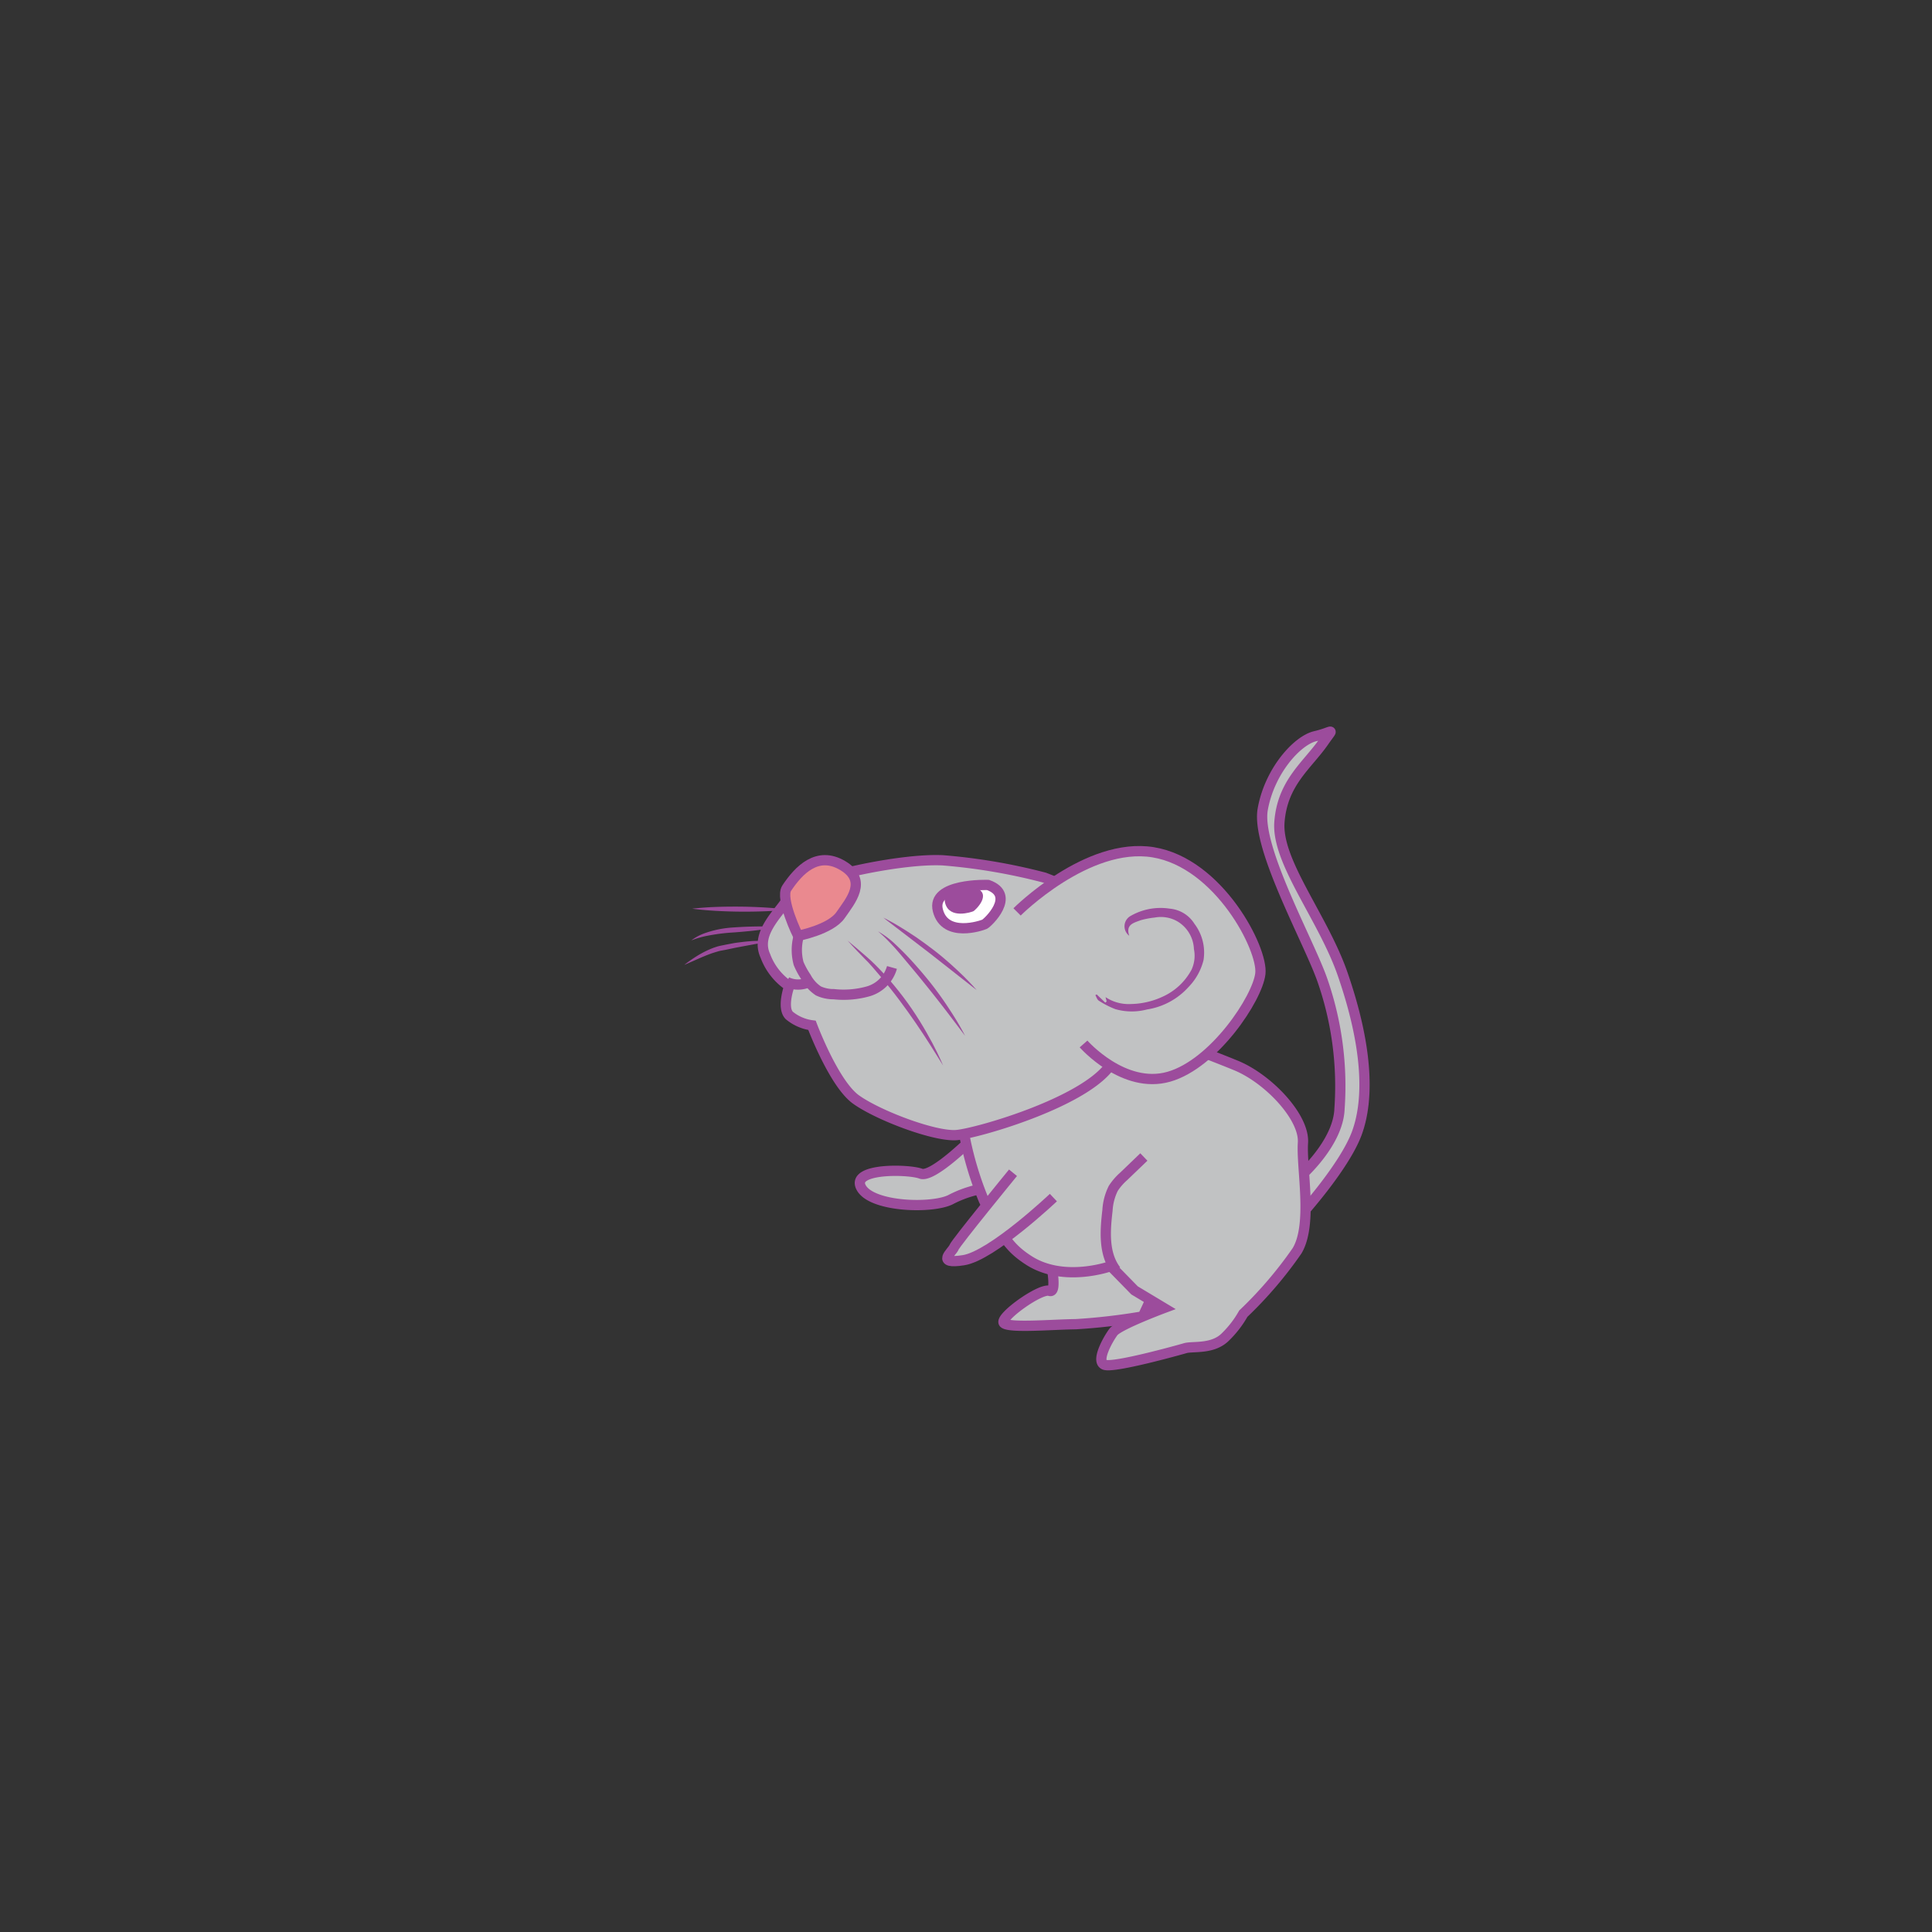 <svg id="word" xmlns="http://www.w3.org/2000/svg" viewBox="0 0 160 160"><rect x="0" y="0" width="160" height="160" fill="#333333" stroke="none"/><defs><style>.cls-1{fill:#9c4c9c;}.cls-2{fill:#c1c2c3;}.cls-2,.cls-3,.cls-4,.cls-5{stroke:#9c4c9c;stroke-miterlimit:10;stroke-width:0.85px;}.cls-3{fill:#fff;}.cls-4{fill:#ea898f;}.cls-5{fill:none;}</style></defs><path class="cls-1" d="M65.111,75.759a.73.73,0,0,0-.262-.2A1.782,1.782,0,0,0,64,75.438c-.736.041-1.731.069-2.719.06s-1.98-.055-2.721-.115-1.236-.131-1.236-.131.495-.059,1.238-.107,1.733-.069,2.723-.061,1.976.054,2.724.118a1.744,1.744,0,0,1,.88.287.768.768,0,0,1,.177.192Z"/><path class="cls-1" d="M64.371,76.585a.649.649,0,0,1-.259.191,3.191,3.191,0,0,1-.823.184c-.679.1-1.591.191-2.5.259a16.1,16.1,0,0,0-2.45.326,7.509,7.509,0,0,0-.787.226l-.3.108a4.169,4.169,0,0,1,1.012-.56,8.6,8.6,0,0,1,2.489-.512c.916-.066,1.826-.088,2.514-.083a3.979,3.979,0,0,0,.814-.024A.753.753,0,0,0,64.371,76.585Z"/><path class="cls-1" d="M63.492,78.124s0,.05.056.022.047-.1-.048-.105a2.289,2.289,0,0,0-.357.041l-.472.078-1.178.217-.656.125-.686.145c-.224.048-.478.081-.674.138-.216.065-.425.126-.629.2-.405.148-.779.31-1.1.451l-.78.345-.3.127s.369-.3.968-.682a8.262,8.262,0,0,1,1.076-.579,6.006,6.006,0,0,1,.653-.247c.248-.076.462-.105.7-.159l.69-.131c.249-.043.461-.064.685-.094.44-.054.855-.087,1.211-.094.178-.006.342,0,.487,0a2.117,2.117,0,0,1,.384.034.15.15,0,0,1,.115.117.089.089,0,0,1-.079.088C63.48,78.181,63.489,78.114,63.492,78.124Z"/><path class="cls-2" d="M107.749,97.359s3.074-2.7,3.182-5.521a26.633,26.633,0,0,0-1.4-10.617c-1.1-3.206-5.517-11.018-4.958-14.19s2.847-5.712,4.352-6.064,1.567-.787.723.433c-1.374,1.985-3.44,3.389-3.691,6.683s3.62,7.906,5.242,12.605c2.063,5.977,2.214,10.322,1.167,13.16s-4.785,6.934-4.785,6.934Z"/><path class="cls-2" d="M80.353,94.448s-3.152,3.121-4.1,2.75-5.813-.506-4.938,1.144,6.017,1.786,7.48.97a9.252,9.252,0,0,1,3.25-.97Z"/><path class="cls-2" d="M86.914,103.946s.742,3.223,0,2.957-4.241,2.254-3.768,2.676,4.126.1,5.926.086a50.908,50.908,0,0,0,5.572-.646l1.729-3.736-2.58-2.561Z"/><path class="cls-2" d="M79.5,91.517A27.832,27.832,0,0,0,81.475,99.4c1.51,3.063,2.2,3.992,3.707,4.968,2.919,1.9,6.812.487,6.812.487l1.964,2.009,2.435,1.462s-3.755,1.4-4.192,1.989-1.479,2.428-.724,2.71,6.074-1.2,6.687-1.378,2.283.122,3.327-.937a8.53,8.53,0,0,0,1.475-1.918,33.523,33.523,0,0,0,4.452-5.208c1.321-2.209.347-6.824.486-8.947s-2.87-5.3-5.546-6.4-8.486-3.26-8.486-3.26Z"/><path class="cls-2" d="M86.491,72.679a48.32,48.32,0,0,0-8.388-1.43c-3.808-.2-12.146,1.717-12.721,2.928s-2.919,2.992-2,4.979a5.157,5.157,0,0,0,1.981,2.508s-.635,1.76-.008,2.422a3.711,3.711,0,0,0,1.892.828s1.8,4.812,3.637,6.137S77.456,94.163,79.237,94s11.005-2.827,12.854-6.012,3.1-10.016.967-11.807A29.757,29.757,0,0,0,86.491,72.679Z"/><path class="cls-3" d="M81.824,73.289s-4.748-.172-4.15,2.118,3.621,1.245,3.865,1.136S84.208,74.135,81.824,73.289Z"/><path class="cls-4" d="M66.093,77.5s-1.517-3.079-.94-3.948c.988-1.488,2.54-3.118,4.637-1.869s.647,2.911-.18,4.106S66.093,77.5,66.093,77.5Z"/><path class="cls-2" d="M83.893,97.123s-4.732,5.781-4.886,6.177-1.558,1.433.794,1.063,7.435-5.183,7.435-5.183"/><path class="cls-1" d="M70.194,77.9s.639.516,1.565,1.325c.227.2.488.429.732.68s.514.516.77.8c.522.57,1.045,1.208,1.543,1.863s.96,1.339,1.367,1.995.755,1.286,1.048,1.827c.575,1.091.886,1.852.886,1.852l-1.087-1.735c-.657-1.035-1.566-2.389-2.544-3.69-.486-.653-1-1.287-1.486-1.873l-.715-.837c-.229-.27-.452-.5-.674-.718C70.742,78.512,70.194,77.9,70.194,77.9Z"/><path class="cls-1" d="M73.148,75.991l.376.194c.234.131.579.307.97.55s.853.523,1.33.848.972.69,1.462,1.063.961.769,1.393,1.152.82.757,1.152,1.077c.656.649,1.055,1.12,1.055,1.12s-.491-.374-1.21-.946l-2.643-2.077-2.669-2.045C73.633,76.373,73.148,75.991,73.148,75.991Z"/><path class="cls-1" d="M72.712,77.131a7.226,7.226,0,0,1,1.426,1.061c.391.366.832.8,1.283,1.29s.916,1.026,1.366,1.575.876,1.117,1.258,1.662.717,1.068,1,1.517c.56.9.876,1.54.876,1.54l-1.068-1.409c-.637-.845-1.5-1.956-2.389-3.049-.439-.55-.893-1.089-1.316-1.594s-.818-.984-1.176-1.369-.662-.7-.894-.906S72.712,77.131,72.712,77.131Z"/><path class="cls-2" d="M84.229,75.52s5.819-5.828,11.269-4.939,9.115,8.009,8.88,10.051S100.548,88.1,96.8,89.17s-7.065-2.713-7.065-2.713"/><path class="cls-2" d="M94.729,95.817,93.05,97.43a4.75,4.75,0,0,0-.854.988,4.689,4.689,0,0,0-.479,1.821c-.2,1.706-.336,3.6.709,4.968"/><path class="cls-1" d="M90.825,82.356l.71.677.114-.1-.095-.355a3.468,3.468,0,0,0,2.083.572,6.517,6.517,0,0,0,2.639-.605,5.082,5.082,0,0,0,2.4-2.235,2.751,2.751,0,0,0,.2-1.712,2.8,2.8,0,0,0-1.361-2.289,2.751,2.751,0,0,0-1.879-.322,7.041,7.041,0,0,0-1.184.226c-.531.21-1.253.334-.933,1.282a.98.98,0,0,1,.118-1.644,4.981,4.981,0,0,1,3.239-.6,2.68,2.68,0,0,1,2.041,1.252,3.953,3.953,0,0,1,.754,3.011,4.883,4.883,0,0,1-1.239,2.223A5.815,5.815,0,0,1,94.987,83.6a4.94,4.94,0,0,1-2.616-.026,7.312,7.312,0,0,1-1.368-.7c-.139-.084-.2-.3-.29-.462Z"/><path class="cls-5" d="M66.154,77.5a4.276,4.276,0,0,0-.016,2.294,6.454,6.454,0,0,0,.623,1.142,3.075,3.075,0,0,0,1.017,1.127,2.957,2.957,0,0,0,1.275.271,7.5,7.5,0,0,0,2.869-.241,2.867,2.867,0,0,0,1.946-1.972"/><path class="cls-5" d="M65.163,81.321a2.11,2.11,0,0,0,1.856,0"/><path class="cls-1" d="M80.78,73.517s-2.87-.1-2.509,1.269,2.189.746,2.336.68S82.221,74.024,80.78,73.517Z"/></svg>
